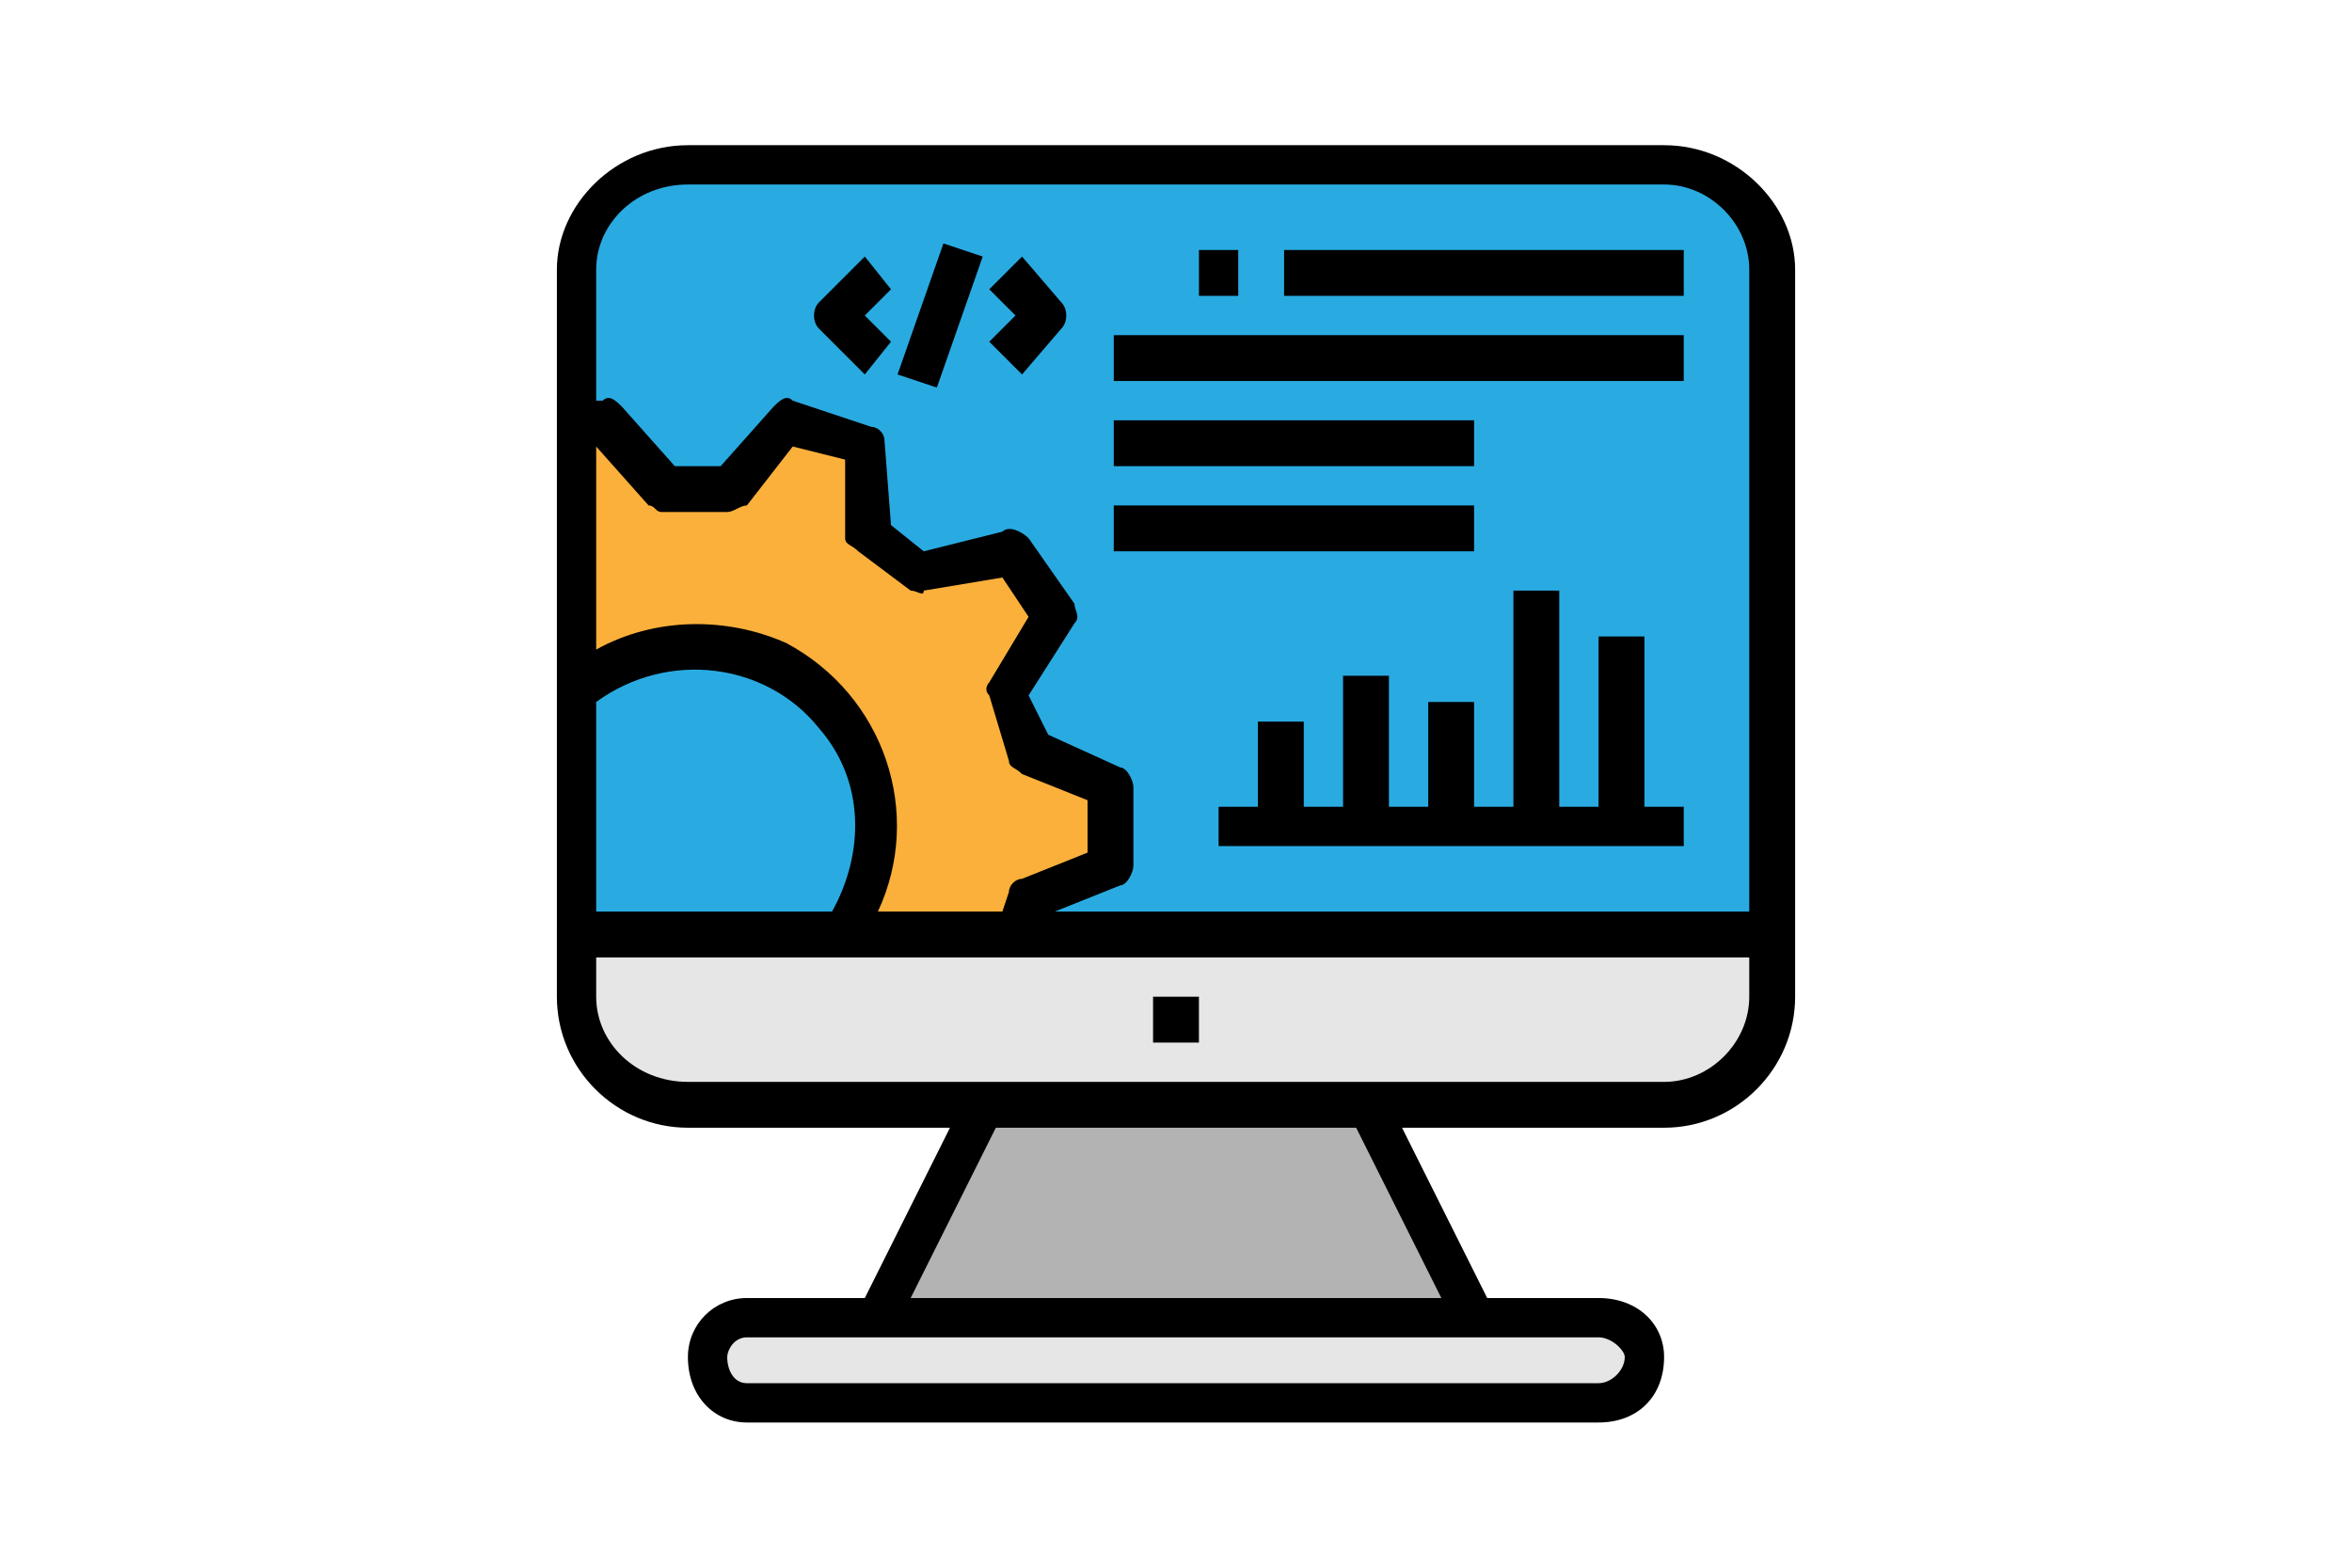 <?xml version="1.0" encoding="UTF-8"?>
<!DOCTYPE svg PUBLIC "-//W3C//DTD SVG 1.1//EN" "http://www.w3.org/Graphics/SVG/1.1/DTD/svg11.dtd">
<!-- Creator: CorelDRAW 2019 (64-Bit) -->
<svg xmlns="http://www.w3.org/2000/svg" xml:space="preserve" width="150px" height="100px" version="1.1" style="shape-rendering:geometricPrecision; text-rendering:geometricPrecision; image-rendering:optimizeQuality; fill-rule:evenodd; clip-rule:evenodd"
viewBox="0 0 3.59 2.39"
 xmlns:xlink="http://www.w3.org/1999/xlink">
 <defs>
  <style type="text/css">
   <![CDATA[
    .fil0 {fill:none}
    .fil5 {fill:black}
    .fil2 {fill:#29ABE2}
    .fil1 {fill:#B3B3B3}
    .fil3 {fill:#E6E6E6}
    .fil4 {fill:#FBB03B}
   ]]>
  </style>
 </defs>
 <g id="Layer_x0020_1">
  <rect class="fil0" width="3.59" height="2.39"/>
  <g id="website-devlopmennt.svg">
   <polygon class="fil1" points="2.26,2.03 2.08,1.66 1.51,1.66 1.33,2.03 "/>
   <path class="fil2" d="M1.05 0.25l1.49 0c0.09,0 0.17,0.07 0.17,0.16l0 1.11c0,0.09 -0.08,0.16 -0.17,0.16l-1.49 0c-0.09,0 -0.17,-0.07 -0.17,-0.16l0 -1.11c0,-0.09 0.08,-0.16 0.17,-0.16z"/>
   <g>
    <path class="fil3" d="M2.54 1.68l-1.49 0c-0.09,0 -0.17,-0.07 -0.17,-0.16l0 -0.1 1.83 0 0 0.1c0,0.09 -0.08,0.16 -0.17,0.16z"/>
    <path class="fil3" d="M1.14 2.01l1.3 0c0.04,0 0.07,0.03 0.07,0.06l0 0c0,0.04 -0.03,0.07 -0.07,0.07l-1.3 0c-0.03,0 -0.06,-0.03 -0.06,-0.07l0 0c0,-0.03 0.03,-0.06 0.06,-0.06z"/>
   </g>
   <polygon class="fil4" points="1.55,1.42 1.57,1.37 1.7,1.32 1.7,1.2 1.57,1.15 1.54,1.05 1.61,0.94 1.54,0.84 1.41,0.87 1.33,0.81 1.32,0.68 1.2,0.64 1.11,0.74 1.01,0.74 0.93,0.64 0.88,0.65 0.88,1.42 "/>
   <path class="fil2" d="M1.28 1.42c0.09,-0.12 0.07,-0.29 -0.05,-0.38 -0.11,-0.08 -0.25,-0.07 -0.35,0.01l0 0.37 0.4 0z"/>
   <polygon class="fil5" points="1.7,0.51 2.57,0.51 2.57,0.58 1.7,0.58 "/>
   <polygon class="fil5" points="1.7,0.64 2.25,0.64 2.25,0.71 1.7,0.71 "/>
   <polygon class="fil5" points="1.7,0.77 2.25,0.77 2.25,0.84 1.7,0.84 "/>
   <polygon class="fil5" points="1.96,0.38 2.57,0.38 2.57,0.45 1.96,0.45 "/>
   <polygon class="fil5" points="1.83,0.38 1.89,0.38 1.89,0.45 1.83,0.45 "/>
   <polygon class="fil5" points="1.76,1.52 1.83,1.52 1.83,1.59 1.76,1.59 "/>
   <path class="fil5" d="M1.32 0.57l0.04 -0.05 -0.04 -0.04 0.04 -0.04 -0.04 -0.05 -0.07 0.07c-0.01,0.01 -0.01,0.03 0,0.04l0.07 0.07z"/>
   <path class="fil5" d="M1.56 0.57l0.06 -0.07c0.01,-0.01 0.01,-0.03 0,-0.04l-0.06 -0.07 -0.05 0.05 0.04 0.04 -0.04 0.04 0.05 0.05z"/>
   <polygon class="fil5" points="1.37,0.57 1.44,0.37 1.5,0.39 1.43,0.59 "/>
   <polygon class="fil5" points="2.51,0.97 2.44,0.97 2.44,1.23 2.38,1.23 2.38,0.9 2.31,0.9 2.31,1.23 2.25,1.23 2.25,1.07 2.18,1.07 2.18,1.23 2.12,1.23 2.12,1.03 2.05,1.03 2.05,1.23 1.99,1.23 1.99,1.1 1.92,1.1 1.92,1.23 1.86,1.23 1.86,1.29 2.57,1.29 2.57,1.23 2.51,1.23 "/>
   <path class="fil5" d="M0.85 1.42l0 0.1c0,0.11 0.09,0.2 0.2,0.2l0.4 0 -0.13 0.26 -0.18 0c-0.05,0 -0.09,0.04 -0.09,0.09 0,0.06 0.04,0.1 0.09,0.1l1.3 0c0.06,0 0.1,-0.04 0.1,-0.1 0,-0.05 -0.04,-0.09 -0.1,-0.09l-0.17 0 -0.13 -0.26 0.4 0c0.11,0 0.2,-0.09 0.2,-0.2l0 -1.11c0,-0.1 -0.09,-0.19 -0.2,-0.19l-1.49 0c-0.11,0 -0.2,0.09 -0.2,0.19l0 0.64 0 0 0 0.37zm0.66 -0.36l0.03 0.1c0,0.01 0.01,0.01 0.02,0.02l0.1 0.04 0 0.08 -0.1 0.04c-0.01,0 -0.02,0.01 -0.02,0.02l-0.01 0.03 -0.19 0c0.07,-0.15 0.01,-0.33 -0.14,-0.41 -0.09,-0.04 -0.2,-0.04 -0.29,0.01l0 -0.31 0.08 0.09c0.01,0 0.01,0.01 0.02,0.01l0.1 0c0.01,0 0.02,-0.01 0.03,-0.01l0.07 -0.09 0.08 0.02 0 0.12c0,0.01 0.01,0.01 0.02,0.02l0.08 0.06c0.01,0 0.02,0.01 0.02,0l0.12 -0.02 0.04 0.06 -0.06 0.1c0,0 -0.01,0.01 0,0.02l0 0zm-0.6 0.33l0 -0.32c0.11,-0.08 0.26,-0.06 0.34,0.04 0.07,0.08 0.07,0.19 0.02,0.28l-0.36 0zm1.57 0.68c0,0.02 -0.02,0.04 -0.04,0.04l-1.3 0c-0.02,0 -0.03,-0.02 -0.03,-0.04 0,-0.01 0.01,-0.03 0.03,-0.03l1.3 0c0.02,0 0.04,0.02 0.04,0.03zm-0.28 -0.09l-0.81 0 0.13 -0.26 0.55 0 0.13 0.26zm0.34 -0.33l-1.49 0c-0.08,0 -0.14,-0.06 -0.14,-0.13l0 -0.06 0.37 0 0 0 1.39 0 0 0.06c0,0.07 -0.06,0.13 -0.13,0.13zm-1.49 -1.37l1.49 0c0.07,0 0.13,0.06 0.13,0.13l0 0.98 -1.06 0 0.1 -0.04c0.01,0 0.02,-0.02 0.02,-0.03l0 -0.12c0,-0.01 -0.01,-0.03 -0.02,-0.03l-0.11 -0.05 -0.03 -0.06 0.07 -0.11c0.01,-0.01 0,-0.02 0,-0.03l-0.07 -0.1c-0.01,-0.01 -0.03,-0.02 -0.04,-0.01l-0.12 0.03 -0.05 -0.04 -0.01 -0.13c0,-0.01 -0.01,-0.02 -0.02,-0.02l-0.12 -0.04c-0.01,-0.01 -0.02,0 -0.03,0.01l-0.08 0.09 -0.07 0 -0.08 -0.09c-0.01,-0.01 -0.02,-0.02 -0.03,-0.01l-0.01 0 0 -0.2c0,-0.07 0.06,-0.13 0.14,-0.13l0 0z"/>
   <g>
   </g>
   <g>
   </g>
   <g>
   </g>
   <g>
   </g>
   <g>
   </g>
   <g>
   </g>
   <g>
   </g>
   <g>
   </g>
   <g>
   </g>
   <g>
   </g>
   <g>
   </g>
   <g>
   </g>
   <g>
   </g>
   <g>
   </g>
   <g>
   </g>
  </g>
 </g>
</svg>
